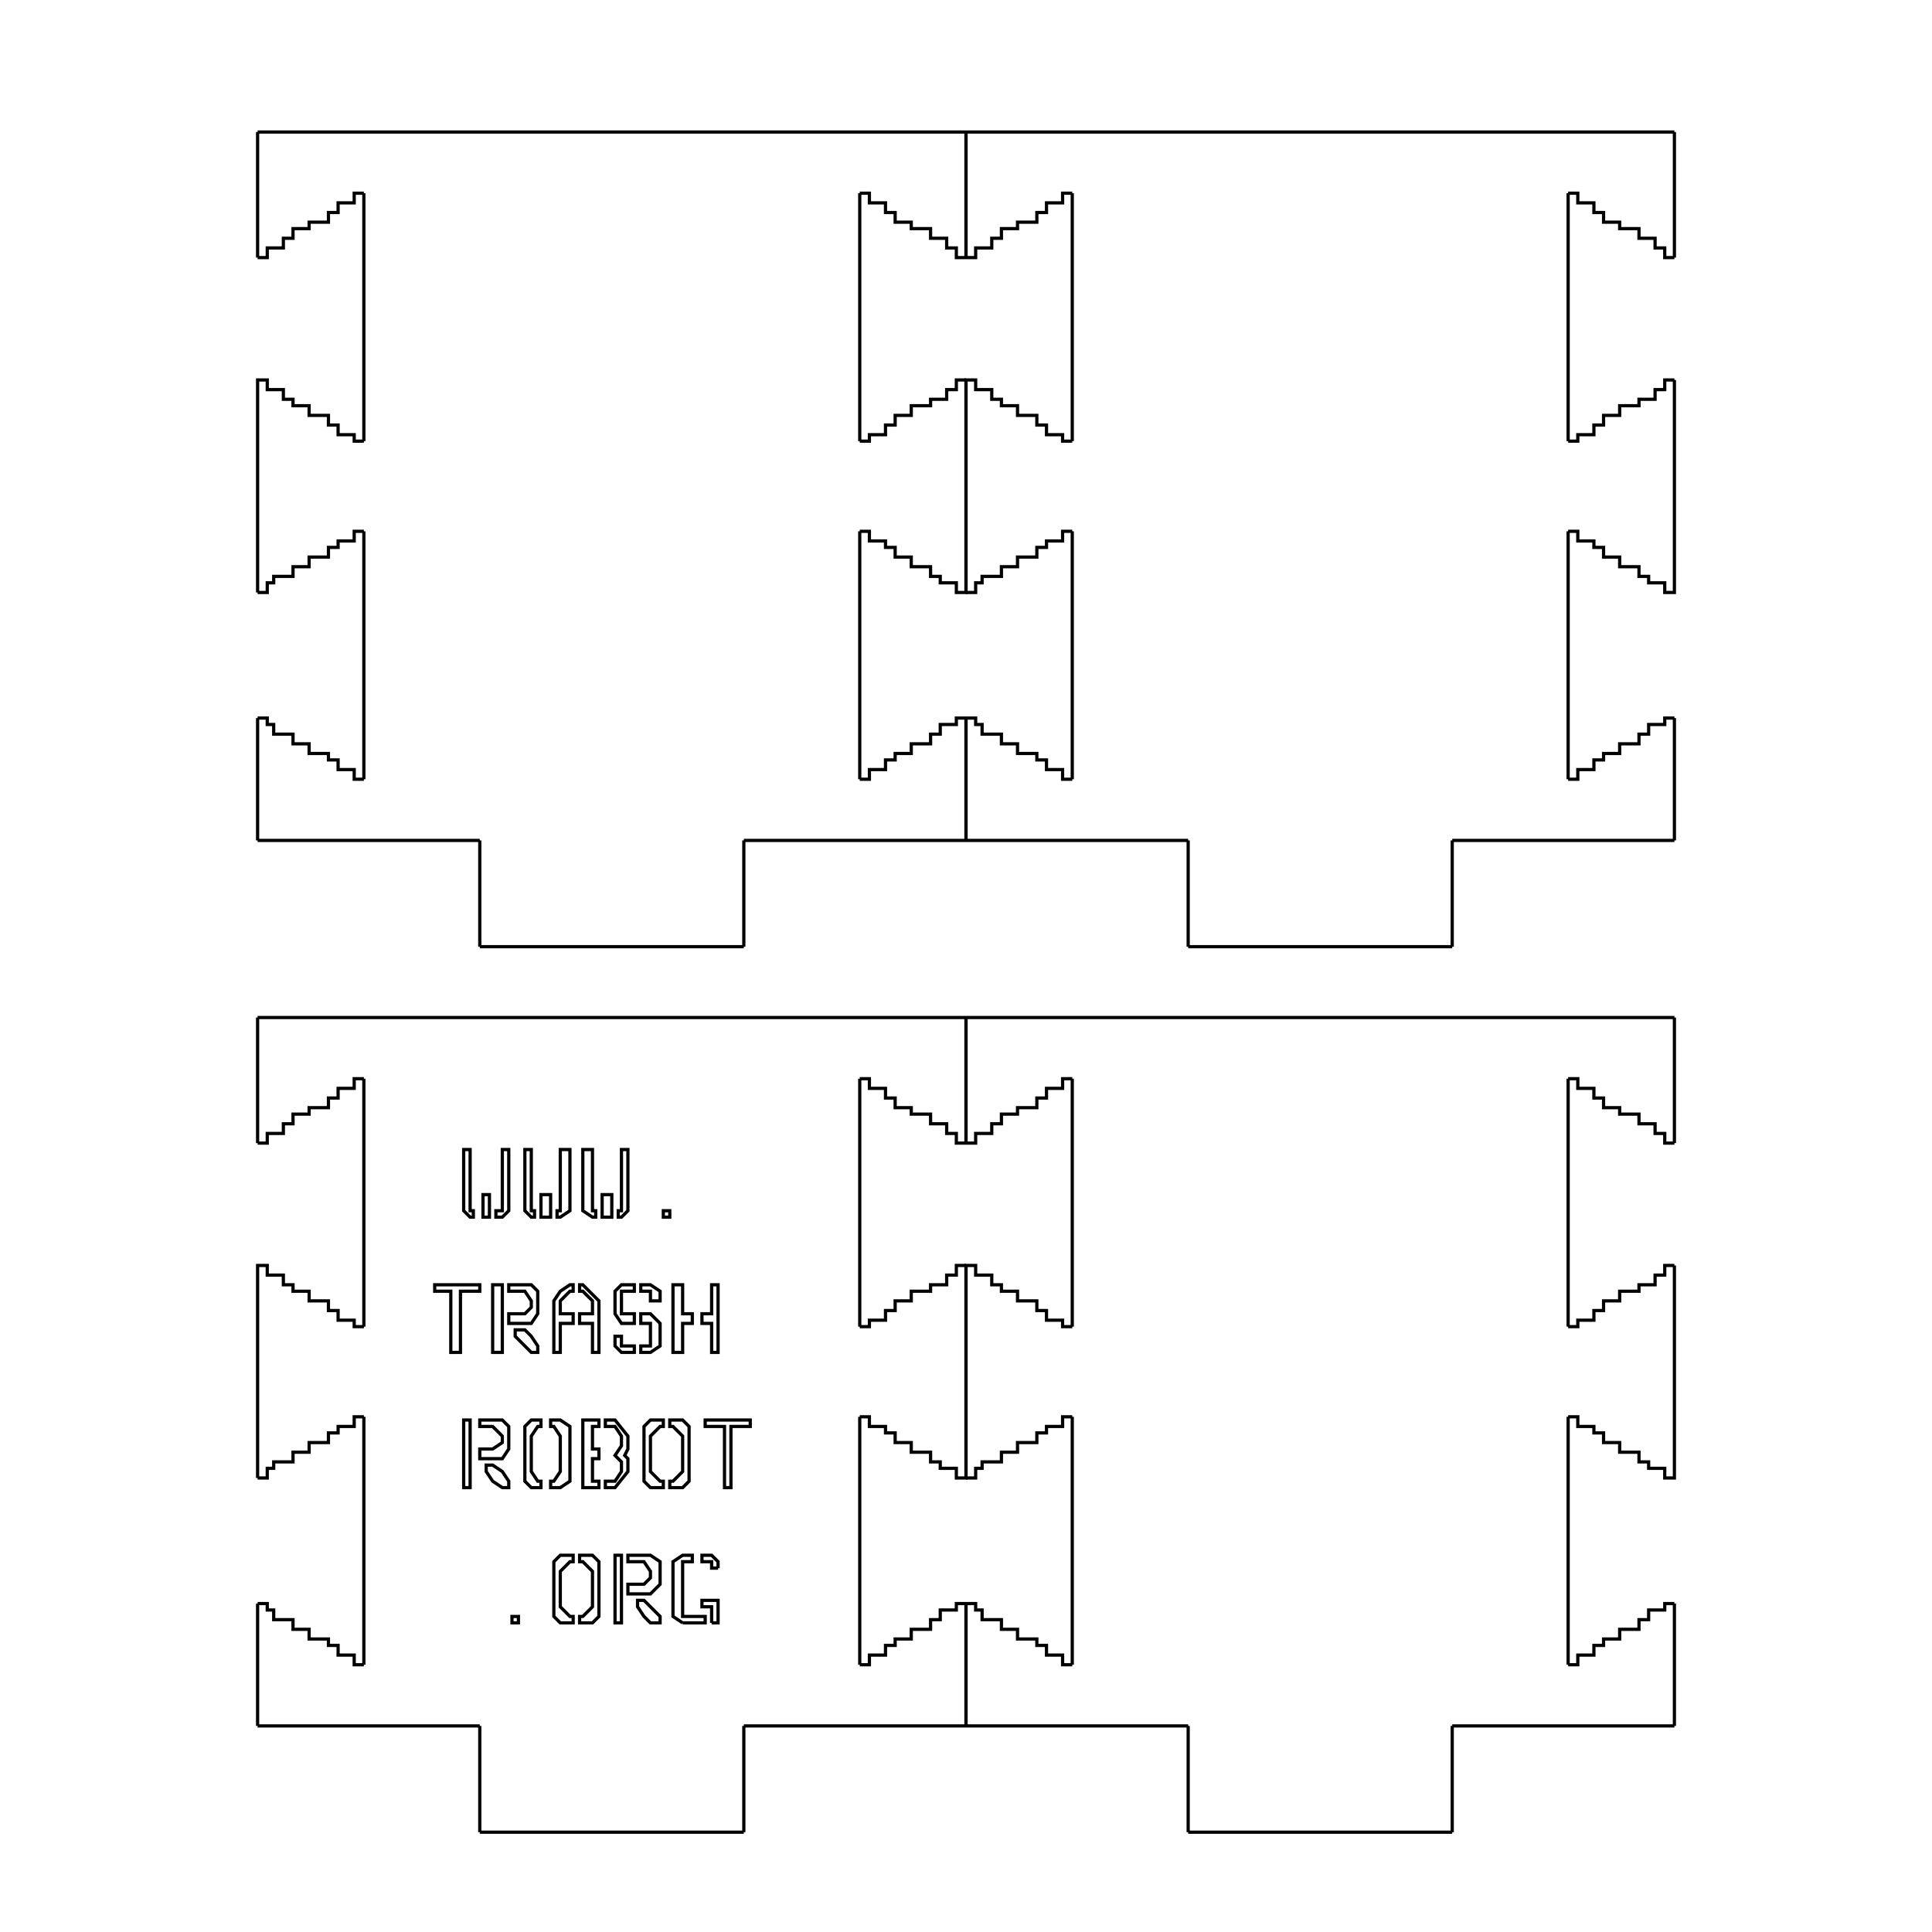 <svg width="600" height="600" viewbox = "0 0 600 600"  xmlns="http://www.w3.org/2000/svg">
<!--<json>{
  "glyph": "0332,0332,0330,0334,0222,0335,0333,0333,0333,0333,0334,0222,0332,0332,0332,0332,0332,0330,0330,0330,0330,0222,0331,0331,0331,0331,0222,0335,0330,0332,0330,0332,0332,0330,0336,0336,0336,0333,0331,0337,0337,0210,0210,01127,01127,01127,01056,0331,0331,0332,0332,0332,0332,01124,01122,01101,01123,01110,0331,0331,0332,0332,0332,0332,01122,01117,01102,01117,01124,0331,0332,0332,0332,0332,0336,0331,0331,0337,01056,01117,01122,01107,",
  "x0": 189.77531706850704,
  "y0": 316.16492663163433,
  "unit": 55.000000000000014,
  "width": 600,
  "height": 600,
  "style": {
    "color0": "black",
    "fill0": "black",
    "line0": 1,
    "color1": "black",
    "fill1": "black",
    "line1": 5,
    "color2": "red",
    "fill2": "red",
    "line2": 4,
    "color3": "#FF7900",
    "fill3": "#FF7900",
    "line3": 4,
    "color4": "yellow",
    "fill4": "yellow",
    "line4": 4,
    "color5": "green",
    "fill5": "green",
    "line5": 4,
    "color6": "blue",
    "fill6": "blue",
    "line6": 4,
    "color7": "purple",
    "fill7": "purple",
    "line7": 4
  },
  "shapes": [
    "0220:0313,0336,0316,0336,0335,0362,0203,0203,0203,0203,0203,0203,0203,0364,0335,0313,0336,0362,0203,0335,0203,0334,0203,0335,0203,0334,0203,0203,0335,0203,0334,0203,0203,0335,0203,0334,0203,0335,0334,0203,0335,0203,0334,0203,0335,0203,0334,0203,0203,0335,0203,0334,0203,0364,0334,0337,0362,0203,0203,0203,0203,0203,0203,0203,0203,0203,0203,0203,0203,0203,0203,0364,0334,0336,0362,0203,0334,0203,0335,0203,0203,0334,0203,0335,0203,0334,0203,0335,0203,0203,0334,0203,0335,0203,0203,0334,0203,0335,0203,0203,0334,0203,0335,0203,0334,0203,0335,0203,0364,0337,0335,0362,0203,0203,0203,0203,0203,0203,0203,0203,0203,0203,0203,0203,0335,0336,0203,0335,0203,0334,0203,0203,0335,0203,0334,0203,0335,0203,0334,0203,0203,0335,0203,0334,0203,0203,0335,0203,0334,0203,0335,0203,0334,0203,0203,0335,0203,0334,0203,0364,0334,0337,0362,0203,0203,0203,0203,0203,0203,0203,0203,0203,0203,0203,0203,0203,0203,0364,0334,0336,0362,0203,0334,0203,0335,0203,0203,0334,0203,0335,0203,0334,0203,0335,0203,0203,0334,0203,0335,0203,0203,0334,0203,0335,0203,0334,0203,0335,0203,0203,0334,0203,0335,0203,0335,0364,0337,0362,0203,0203,0203,0203,0203,0203,0203,0364,0334,0337,0316,0337,0313,",
    "0221:0335,0362,0203,0336,0336,0203,0337,0364,0334,0316,0336,0362,0203,0203,0203,0203,0203,0203,0364,0337,0335,0362,0203,0203,0203,0364,0335,0336,0362,0203,0203,0203,0203,0203,0203,0364,0334,0337,0313,0362,0337,0203,0336,0336,0203,0364,0334,0337,0337,",
    "0222:0220,0335,0335,0362,0203,0203,0203,0203,0364,0335,0335,0335,0335,0220,0335,0221,0335,",
    "0223:0313,0336,0316,0336,0331,0331,0331,0331,0331,0331,0335,0335,0362,0203,0203,0203,0203,0203,0203,0203,0203,0203,0203,0203,0203,0203,0203,0203,0203,0203,0203,0203,0203,0203,0203,0203,0203,0203,0203,0203,0203,0364,0330,0330,0330,0330,0330,0330,0334,0334,0337,0313,0337,",
    "0224:0313,0336,0316,0336,0331,0331,0331,0331,0331,0331,0335,0362,0203,0203,0203,0203,0203,0203,0203,0334,0203,0203,0203,0203,0203,0203,0335,0203,0203,0203,0203,0203,0203,0203,0335,0203,0203,0203,0203,0203,0203,0334,0203,0203,0203,0203,0203,0203,0203,0203,0203,0203,0203,0203,0334,0203,0203,0203,0203,0203,0203,0335,0203,0203,0203,0203,0203,0203,0203,0335,0203,0203,0203,0203,0203,0203,0334,0203,0203,0203,0203,0203,0203,0203,0364,0334,0330,0330,0330,0330,0330,0330,0337,0313,0337,",
    "0225:0313,0336,0316,0336,0335,0333,0333,0333,0333,0333,0333,0362,0203,0203,0203,0203,0203,0203,0334,0203,0203,0203,0203,0203,0203,0335,0203,0203,0203,0203,0203,0203,0203,0203,0203,0335,0203,0203,0203,0203,0203,0203,0334,0203,0203,0203,0203,0203,0203,0203,0203,0203,0203,0334,0203,0203,0203,0203,0203,0203,0335,0203,0203,0203,0203,0203,0203,0203,0203,0203,0335,0203,0203,0203,0203,0203,0203,0334,0203,0203,0203,0203,0203,0203,0364,0334,0330,0330,0330,0330,0330,0330,0337,0313,0337,",
    "0226:0313,0336,0316,0336,0335,0333,0333,0333,0333,0333,0333,0362,0203,0203,0203,0203,0203,0334,0203,0203,0203,0203,0203,0203,0335,0203,0203,0203,0203,0203,0203,0203,0203,0203,0203,0203,0335,0203,0203,0203,0203,0203,0203,0334,0203,0203,0203,0203,0203,0203,0203,0203,0334,0203,0203,0203,0203,0203,0203,0335,0203,0203,0203,0203,0203,0203,0203,0203,0203,0203,0203,0335,0203,0203,0203,0203,0203,0203,0334,0203,0203,0203,0203,0203,0334,0364,0330,0330,0330,0330,0330,0330,0337,0313,0337,",
    "0227:0313,0336,0316,0336,0335,0333,0333,0333,0333,0333,0333,0362,0203,0203,0203,0203,0334,0203,0203,0203,0203,0203,0203,0335,0203,0203,0203,0203,0203,0203,0203,0203,0203,0203,0203,0203,0203,0335,0203,0203,0203,0203,0203,0203,0334,0203,0203,0203,0203,0203,0203,0334,0203,0203,0203,0203,0203,0203,0335,0203,0203,0203,0203,0203,0203,0203,0203,0203,0203,0203,0203,0203,0335,0203,0203,0203,0203,0203,0203,0334,0203,0203,0203,0203,0364,0334,0330,0330,0330,0330,0330,0330,0337,0313,0337,",
    "0230:0224,0223,0335,0335,0224,0335,0234,0335,",
    "0231:0225,0223,0335,0335,0225,0335,0234,0335,",
    "0232:0226,0223,0335,0335,0226,0335,0234,0335,",
    "0233:0227,0223,0335,0335,0227,0335,0234,0335,",
    "0234:0313,0336,0316,0336,0333,0333,0333,0333,0333,0333,0335,0362,0203,0203,0203,0203,0203,0203,0313,0336,0203,0334,0337,0203,0203,0203,0203,0203,0203,0335,0203,0203,0203,0203,0203,0203,0203,0203,0203,0203,0203,0203,0203,0203,0203,0335,0203,0203,0203,0203,0203,0203,0334,0336,0203,0337,0203,0203,0203,0203,0203,0203,0364,0334,0333,0333,0333,0333,0333,0333,0337,0316,0337,0313,",
    "0235:0313,0335,0336,0362,0203,0203,0336,0203,0334,0337,0316,0336,0203,0203,0203,0203,0203,0203,0335,0337,0203,0203,0203,0335,0336,0203,0203,0203,0203,0203,0203,0334,0337,0313,0203,0203,0336,0203,0364,0334,0337,0337,",
    "0236:0235,0334,0235,0334,0235,0334,0235,0334,",
    "01220:0333,0200,0336,0330,0332,0336,0332,0330,0332,0220,0331,0331,0331,0337,0337,",
    "01221:0333,0200,0336,0330,0332,0336,0334,0336,0332,0221,0335,0331,0333,0333,0331,0331,0331,0333,0331,0331,0331,0333,0337,0337,0337,",
    "01222:0333,0200,0336,0330,0332,0336,0336,0330,0332,0332,0330,0222,0337,0331,0333,0331,0333,0331,0333,0337,0337,",
    "01223:0333,0200,0330,0336,0332,0336,0223,0333,0333,0337,0337,",
    "01224:0333,0200,0336,0330,0332,0336,0332,0332,0224,0331,0331,0337,0337,",
    "01225:0333,0200,0336,0330,0332,0336,0332,0332,0225,0331,0331,0337,0337,",
    "01226:0333,0200,0336,0330,0332,0336,0332,0332,0226,0331,0331,0337,0337,",
    "01227:0333,0200,0336,0330,0332,0336,0332,0332,0227,0331,0331,0337,0337,",
    "01230:0333,0200,0336,0330,0332,0336,0330,0332,0336,0230,0331,0331,0331,0331,0331,0331,0333,0333,0333,0333,0333,0333,0337,0337,0337,0336,0332,0101,0365,0333,0337,",
    "01231:0333,0200,0336,0330,0332,0336,0330,0332,0330,0336,0332,0331,0331,0333,0231,0331,0331,0333,0331,0333,0331,0333,0333,0331,0331,0333,0333,0337,0337,0337,0336,0332,0102,0365,0333,0337,",
    "01232:0333,0200,0336,0330,0332,0336,0330,0332,0336,0232,0331,0333,0333,0331,0331,0331,0331,0331,0333,0333,0333,0333,0337,0337,0337,0336,0332,0103,0365,0333,0337,",
    "01233:0333,0200,0336,0330,0332,0336,0336,0330,0332,0330,0332,0233,0333,0331,0331,0331,0331,0331,0333,0331,0333,0333,0333,0333,0337,0337,0337,0336,0332,0104,0365,0333,0337,",
    "01234:0333,0200,0336,0330,0332,0336,0332,0336,0332,0332,0337,0234,0331,0331,0337,0337,",
    "01235:0333,0200,0336,0330,0332,0336,0331,0332,0330,0332,0235,0331,0331,0337,0337,",
    "01236:0333,0200,0336,0330,0332,0336,0336,0331,0332,0332,0331,0332,0236,0331,0331,0333,0333,0333,0333,0333,0333,0333,0337,0337,0337,",
    "01237:0333,0200,",
    "0240:0220,0336,0331,0333,0336,0321,0335,0342,0335,0335,0342,0335,0330,0330,0332,0332,0337,0337,",
    "01240:0333,0200,0336,0330,0332,0210,0240,0211,0333,0331,0337,",
    "0241:0220,0336,0321,0343,0332,0350,0335,0336,0342,0334,0334,0342,0335,0304,0337,0333,0337,",
    "01241:0333,0200,0336,0332,0330,0210,0241,0211,0333,0331,0337,",
    "0242:0220,0321,0336,0343,0333,0336,0350,0335,0342,0334,0334,0342,0335,0337,0304,0332,0337,",
    "01242:0333,0200,0336,0330,0332,0210,0242,0211,0333,0331,0337,",
    "0243:0220,0336,0331,0332,0336,0321,0343,0332,0350,0334,0336,0342,0335,0335,0342,0337,0334,0334,0335,0304,0332,0330,0330,0337,0337,0333,",
    "01243:0333,0200,0336,0330,0332,0210,0243,0211,0333,0331,0337,",
    "0244:0220,0336,0331,0333,0336,0321,0343,0333,0350,0336,0335,0342,0334,0334,0342,0335,0337,0304,0333,0330,0330,0337,0337,0332,",
    "01244:0333,0200,0336,0330,0332,0210,0244,0211,0333,0331,0337,",
    "0245:0210,0332,0332,0362,0335,0203,0203,0203,0203,0334,0203,0363,0332,0332,0331,0211,",
    "01245:0333,0200,0336,0330,0332,0336,0245,0337,0333,0331,0337,",
    "0246:0210,0332,0332,0335,0306,0336,0330,0335,0335,0335,0321,0362,0203,0335,0335,0203,0364,0331,0350,0335,0337,0366,0333,0333,0333,0333,0334,0334,0334,0334,0367,0335,0336,0342,0334,0334,0342,0330,0330,0330,0330,0335,0335,0335,0304,0337,0211,",
    "01246:0333,0200,0336,0330,0332,0336,0246,",
    "0247:0330,0332,0336,0332,0336,0221,0333,0333,0333,0222,0333,0333,0333,0223,0333,0333,0333,0225,0333,0331,0331,0331,0332,0332,0332,0332,0332,0332,0332,0332,0332,0332,0332,0332,0333,0333,0226,0331,0331,0331,0333,0333,0333,0333,0333,0333,0333,0333,0333,0333,0333,0333,0333,0330,0333,0330,0330,0333,0330,0331,0332,0332,0332,0332,0332,0332,0332,0332,0332,0332,0332,0332,0227,0333,0333,0333,0230,0333,0331,0331,0331,0331,0332,0332,0332,0330,0332,0332,0332,0332,0332,0332,0333,0333,0231,0333,0333,0333,0232,0331,0333,0330,0333,0333,0233,0333,0333,0333,0234,0330,0330,0332,0330,0332,0332,0337,0337,",
    "01247:0333,0200,0336,0330,0332,0220,0336,0247,0337,0331,0333,0337,"
  ]
}</json>-->	<path d = "M80 261 L80 256 L80 250 L80 245 L80 239 L80 234 L80 228 L80 223 " stroke = "#000000" stroke-width = "1" fill = "none" />	<path d = "M80 223 L83 223 L83 225 L85 225 L85 228 L88 228 L91 228 L91 231 L94 231 L96 231 L96 234 L99 234 L102 234 L102 236 L105 236 L105 239 L107 239 L110 239 L110 242 L113 242 " stroke = "#000000" stroke-width = "1" fill = "none" />	<path d = "M113 242 L113 236 L113 231 L113 225 L113 220 L113 214 L113 209 L113 203 L113 198 L113 192 L113 187 L113 181 L113 176 L113 170 L113 165 " stroke = "#000000" stroke-width = "1" fill = "none" />	<path d = "M113 165 L110 165 L110 168 L107 168 L105 168 L105 170 L102 170 L102 173 L99 173 L96 173 L96 176 L94 176 L91 176 L91 179 L88 179 L85 179 L85 181 L83 181 L83 184 L80 184 " stroke = "#000000" stroke-width = "1" fill = "none" />	<path d = "M80 184 L80 179 L80 173 L80 168 L80 162 L80 157 L80 151 L80 146 L80 140 L80 135 L80 129 L80 124 L80 118 L83 118 L83 121 L85 121 L88 121 L88 124 L91 124 L91 126 L94 126 L96 126 L96 129 L99 129 L102 129 L102 132 L105 132 L105 135 L107 135 L110 135 L110 137 L113 137 " stroke = "#000000" stroke-width = "1" fill = "none" />	<path d = "M113 137 L113 132 L113 126 L113 121 L113 115 L113 110 L113 104 L113 99 L113 93 L113 88 L113 82 L113 77 L113 71 L113 66 L113 60 " stroke = "#000000" stroke-width = "1" fill = "none" />	<path d = "M113 60 L110 60 L110 63 L107 63 L105 63 L105 66 L102 66 L102 69 L99 69 L96 69 L96 71 L94 71 L91 71 L91 74 L88 74 L88 77 L85 77 L83 77 L83 80 L80 80 " stroke = "#000000" stroke-width = "1" fill = "none" />	<path d = "M80 80 L80 74 L80 69 L80 63 L80 58 L80 52 L80 47 L80 41 " stroke = "#000000" stroke-width = "1" fill = "none" />	<path d = "M80 41 L135 41 L190 41 L245 41 L300 41 " stroke = "#000000" stroke-width = "1" fill = "none" />	<path d = "M300 41 L300 47 L300 52 L300 58 L300 63 L300 69 L300 74 L300 80 " stroke = "#000000" stroke-width = "1" fill = "none" />	<path d = "M300 80 L297 80 L297 77 L294 77 L294 74 L292 74 L289 74 L289 71 L286 71 L283 71 L283 69 L281 69 L278 69 L278 66 L275 66 L275 63 L272 63 L270 63 L270 60 L267 60 " stroke = "#000000" stroke-width = "1" fill = "none" />	<path d = "M267 60 L267 66 L267 71 L267 77 L267 82 L267 88 L267 93 L267 99 L267 104 L267 110 L267 115 L267 121 L267 126 L267 132 L267 137 " stroke = "#000000" stroke-width = "1" fill = "none" />	<path d = "M267 137 L270 137 L270 135 L272 135 L275 135 L275 132 L278 132 L278 129 L281 129 L283 129 L283 126 L286 126 L289 126 L289 124 L292 124 L294 124 L294 121 L297 121 L297 118 L300 118 " stroke = "#000000" stroke-width = "1" fill = "none" />	<path d = "M300 118 L300 124 L300 129 L300 135 L300 140 L300 146 L300 151 L300 157 L300 162 L300 168 L300 173 L300 179 L300 184 L297 184 L297 181 L294 181 L292 181 L292 179 L289 179 L289 176 L286 176 L283 176 L283 173 L281 173 L278 173 L278 170 L275 170 L275 168 L272 168 L270 168 L270 165 L267 165 " stroke = "#000000" stroke-width = "1" fill = "none" />	<path d = "M267 165 L267 170 L267 176 L267 181 L267 187 L267 192 L267 198 L267 203 L267 209 L267 214 L267 220 L267 225 L267 231 L267 236 L267 242 " stroke = "#000000" stroke-width = "1" fill = "none" />	<path d = "M267 242 L270 242 L270 239 L272 239 L275 239 L275 236 L278 236 L278 234 L281 234 L283 234 L283 231 L286 231 L289 231 L289 228 L292 228 L292 225 L294 225 L297 225 L297 223 L300 223 " stroke = "#000000" stroke-width = "1" fill = "none" />	<path d = "M300 223 L300 228 L300 234 L300 239 L300 245 L300 250 L300 256 L300 261 " stroke = "#000000" stroke-width = "1" fill = "none" />	<path d = "M300 261 L245 261 L231 261 " stroke = "#000000" stroke-width = "1" fill = "none" />	<path d = "M231 261 L231 267 L231 272 L231 278 L231 283 L231 289 L231 294 " stroke = "#000000" stroke-width = "1" fill = "none" />	<path d = "M231 294 L204 294 L176 294 L149 294 " stroke = "#000000" stroke-width = "1" fill = "none" />	<path d = "M149 294 L149 289 L149 283 L149 278 L149 272 L149 267 L149 261 " stroke = "#000000" stroke-width = "1" fill = "none" />	<path d = "M149 261 L94 261 L80 261 " stroke = "#000000" stroke-width = "1" fill = "none" />	<path d = "M300 261 L300 256 L300 250 L300 245 L300 239 L300 234 L300 228 L300 223 " stroke = "#000000" stroke-width = "1" fill = "none" />	<path d = "M300 223 L303 223 L303 225 L305 225 L305 228 L308 228 L311 228 L311 231 L314 231 L316 231 L316 234 L319 234 L322 234 L322 236 L325 236 L325 239 L327 239 L330 239 L330 242 L333 242 " stroke = "#000000" stroke-width = "1" fill = "none" />	<path d = "M333 242 L333 236 L333 231 L333 225 L333 220 L333 214 L333 209 L333 203 L333 198 L333 192 L333 187 L333 181 L333 176 L333 170 L333 165 " stroke = "#000000" stroke-width = "1" fill = "none" />	<path d = "M333 165 L330 165 L330 168 L327 168 L325 168 L325 170 L322 170 L322 173 L319 173 L316 173 L316 176 L314 176 L311 176 L311 179 L308 179 L305 179 L305 181 L303 181 L303 184 L300 184 " stroke = "#000000" stroke-width = "1" fill = "none" />	<path d = "M300 184 L300 179 L300 173 L300 168 L300 162 L300 157 L300 151 L300 146 L300 140 L300 135 L300 129 L300 124 L300 118 L303 118 L303 121 L305 121 L308 121 L308 124 L311 124 L311 126 L314 126 L316 126 L316 129 L319 129 L322 129 L322 132 L325 132 L325 135 L327 135 L330 135 L330 137 L333 137 " stroke = "#000000" stroke-width = "1" fill = "none" />	<path d = "M333 137 L333 132 L333 126 L333 121 L333 115 L333 110 L333 104 L333 99 L333 93 L333 88 L333 82 L333 77 L333 71 L333 66 L333 60 " stroke = "#000000" stroke-width = "1" fill = "none" />	<path d = "M333 60 L330 60 L330 63 L327 63 L325 63 L325 66 L322 66 L322 69 L319 69 L316 69 L316 71 L314 71 L311 71 L311 74 L308 74 L308 77 L305 77 L303 77 L303 80 L300 80 " stroke = "#000000" stroke-width = "1" fill = "none" />	<path d = "M300 80 L300 74 L300 69 L300 63 L300 58 L300 52 L300 47 L300 41 " stroke = "#000000" stroke-width = "1" fill = "none" />	<path d = "M300 41 L355 41 L410 41 L465 41 L520 41 " stroke = "#000000" stroke-width = "1" fill = "none" />	<path d = "M520 41 L520 47 L520 52 L520 58 L520 63 L520 69 L520 74 L520 80 " stroke = "#000000" stroke-width = "1" fill = "none" />	<path d = "M520 80 L517 80 L517 77 L514 77 L514 74 L512 74 L509 74 L509 71 L506 71 L503 71 L503 69 L501 69 L498 69 L498 66 L495 66 L495 63 L492 63 L490 63 L490 60 L487 60 " stroke = "#000000" stroke-width = "1" fill = "none" />	<path d = "M487 60 L487 66 L487 71 L487 77 L487 82 L487 88 L487 93 L487 99 L487 104 L487 110 L487 115 L487 121 L487 126 L487 132 L487 137 " stroke = "#000000" stroke-width = "1" fill = "none" />	<path d = "M487 137 L490 137 L490 135 L492 135 L495 135 L495 132 L498 132 L498 129 L501 129 L503 129 L503 126 L506 126 L509 126 L509 124 L512 124 L514 124 L514 121 L517 121 L517 118 L520 118 " stroke = "#000000" stroke-width = "1" fill = "none" />	<path d = "M520 118 L520 124 L520 129 L520 135 L520 140 L520 146 L520 151 L520 157 L520 162 L520 168 L520 173 L520 179 L520 184 L517 184 L517 181 L514 181 L512 181 L512 179 L509 179 L509 176 L506 176 L503 176 L503 173 L501 173 L498 173 L498 170 L495 170 L495 168 L492 168 L490 168 L490 165 L487 165 " stroke = "#000000" stroke-width = "1" fill = "none" />	<path d = "M487 165 L487 170 L487 176 L487 181 L487 187 L487 192 L487 198 L487 203 L487 209 L487 214 L487 220 L487 225 L487 231 L487 236 L487 242 " stroke = "#000000" stroke-width = "1" fill = "none" />	<path d = "M487 242 L490 242 L490 239 L492 239 L495 239 L495 236 L498 236 L498 234 L501 234 L503 234 L503 231 L506 231 L509 231 L509 228 L512 228 L512 225 L514 225 L517 225 L517 223 L520 223 " stroke = "#000000" stroke-width = "1" fill = "none" />	<path d = "M520 223 L520 228 L520 234 L520 239 L520 245 L520 250 L520 256 L520 261 " stroke = "#000000" stroke-width = "1" fill = "none" />	<path d = "M520 261 L465 261 L451 261 " stroke = "#000000" stroke-width = "1" fill = "none" />	<path d = "M451 261 L451 267 L451 272 L451 278 L451 283 L451 289 L451 294 " stroke = "#000000" stroke-width = "1" fill = "none" />	<path d = "M451 294 L424 294 L396 294 L369 294 " stroke = "#000000" stroke-width = "1" fill = "none" />	<path d = "M369 294 L369 289 L369 283 L369 278 L369 272 L369 267 L369 261 " stroke = "#000000" stroke-width = "1" fill = "none" />	<path d = "M369 261 L314 261 L300 261 " stroke = "#000000" stroke-width = "1" fill = "none" />	<path d = "M80 536 L80 531 L80 525 L80 520 L80 514 L80 509 L80 503 L80 498 " stroke = "#000000" stroke-width = "1" fill = "none" />	<path d = "M80 498 L83 498 L83 500 L85 500 L85 503 L88 503 L91 503 L91 506 L94 506 L96 506 L96 509 L99 509 L102 509 L102 511 L105 511 L105 514 L107 514 L110 514 L110 517 L113 517 " stroke = "#000000" stroke-width = "1" fill = "none" />	<path d = "M113 517 L113 511 L113 506 L113 500 L113 495 L113 489 L113 484 L113 478 L113 473 L113 467 L113 462 L113 456 L113 451 L113 445 L113 440 " stroke = "#000000" stroke-width = "1" fill = "none" />	<path d = "M113 440 L110 440 L110 443 L107 443 L105 443 L105 445 L102 445 L102 448 L99 448 L96 448 L96 451 L94 451 L91 451 L91 454 L88 454 L85 454 L85 456 L83 456 L83 459 L80 459 " stroke = "#000000" stroke-width = "1" fill = "none" />	<path d = "M80 459 L80 454 L80 448 L80 443 L80 437 L80 432 L80 426 L80 421 L80 415 L80 410 L80 404 L80 399 L80 393 L83 393 L83 396 L85 396 L88 396 L88 399 L91 399 L91 401 L94 401 L96 401 L96 404 L99 404 L102 404 L102 407 L105 407 L105 410 L107 410 L110 410 L110 412 L113 412 " stroke = "#000000" stroke-width = "1" fill = "none" />	<path d = "M113 412 L113 407 L113 401 L113 396 L113 390 L113 385 L113 379 L113 374 L113 368 L113 363 L113 357 L113 352 L113 346 L113 341 L113 335 " stroke = "#000000" stroke-width = "1" fill = "none" />	<path d = "M113 335 L110 335 L110 338 L107 338 L105 338 L105 341 L102 341 L102 344 L99 344 L96 344 L96 346 L94 346 L91 346 L91 349 L88 349 L88 352 L85 352 L83 352 L83 355 L80 355 " stroke = "#000000" stroke-width = "1" fill = "none" />	<path d = "M80 355 L80 349 L80 344 L80 338 L80 333 L80 327 L80 322 L80 316 " stroke = "#000000" stroke-width = "1" fill = "none" />	<path d = "M80 316 L135 316 L190 316 L245 316 L300 316 " stroke = "#000000" stroke-width = "1" fill = "none" />	<path d = "M300 316 L300 322 L300 327 L300 333 L300 338 L300 344 L300 349 L300 355 " stroke = "#000000" stroke-width = "1" fill = "none" />	<path d = "M300 355 L297 355 L297 352 L294 352 L294 349 L292 349 L289 349 L289 346 L286 346 L283 346 L283 344 L281 344 L278 344 L278 341 L275 341 L275 338 L272 338 L270 338 L270 335 L267 335 " stroke = "#000000" stroke-width = "1" fill = "none" />	<path d = "M267 335 L267 341 L267 346 L267 352 L267 357 L267 363 L267 368 L267 374 L267 379 L267 385 L267 390 L267 396 L267 401 L267 407 L267 412 " stroke = "#000000" stroke-width = "1" fill = "none" />	<path d = "M267 412 L270 412 L270 410 L272 410 L275 410 L275 407 L278 407 L278 404 L281 404 L283 404 L283 401 L286 401 L289 401 L289 399 L292 399 L294 399 L294 396 L297 396 L297 393 L300 393 " stroke = "#000000" stroke-width = "1" fill = "none" />	<path d = "M300 393 L300 399 L300 404 L300 410 L300 415 L300 421 L300 426 L300 432 L300 437 L300 443 L300 448 L300 454 L300 459 L297 459 L297 456 L294 456 L292 456 L292 454 L289 454 L289 451 L286 451 L283 451 L283 448 L281 448 L278 448 L278 445 L275 445 L275 443 L272 443 L270 443 L270 440 L267 440 " stroke = "#000000" stroke-width = "1" fill = "none" />	<path d = "M267 440 L267 445 L267 451 L267 456 L267 462 L267 467 L267 473 L267 478 L267 484 L267 489 L267 495 L267 500 L267 506 L267 511 L267 517 " stroke = "#000000" stroke-width = "1" fill = "none" />	<path d = "M267 517 L270 517 L270 514 L272 514 L275 514 L275 511 L278 511 L278 509 L281 509 L283 509 L283 506 L286 506 L289 506 L289 503 L292 503 L292 500 L294 500 L297 500 L297 498 L300 498 " stroke = "#000000" stroke-width = "1" fill = "none" />	<path d = "M300 498 L300 503 L300 509 L300 514 L300 520 L300 525 L300 531 L300 536 " stroke = "#000000" stroke-width = "1" fill = "none" />	<path d = "M300 536 L245 536 L231 536 " stroke = "#000000" stroke-width = "1" fill = "none" />	<path d = "M231 536 L231 542 L231 547 L231 553 L231 558 L231 564 L231 569 " stroke = "#000000" stroke-width = "1" fill = "none" />	<path d = "M231 569 L204 569 L176 569 L149 569 " stroke = "#000000" stroke-width = "1" fill = "none" />	<path d = "M149 569 L149 564 L149 558 L149 553 L149 547 L149 542 L149 536 " stroke = "#000000" stroke-width = "1" fill = "none" />	<path d = "M149 536 L94 536 L80 536 " stroke = "#000000" stroke-width = "1" fill = "none" />	<path d = "M300 536 L300 531 L300 525 L300 520 L300 514 L300 509 L300 503 L300 498 " stroke = "#000000" stroke-width = "1" fill = "none" />	<path d = "M300 498 L303 498 L303 500 L305 500 L305 503 L308 503 L311 503 L311 506 L314 506 L316 506 L316 509 L319 509 L322 509 L322 511 L325 511 L325 514 L327 514 L330 514 L330 517 L333 517 " stroke = "#000000" stroke-width = "1" fill = "none" />	<path d = "M333 517 L333 511 L333 506 L333 500 L333 495 L333 489 L333 484 L333 478 L333 473 L333 467 L333 462 L333 456 L333 451 L333 445 L333 440 " stroke = "#000000" stroke-width = "1" fill = "none" />	<path d = "M333 440 L330 440 L330 443 L327 443 L325 443 L325 445 L322 445 L322 448 L319 448 L316 448 L316 451 L314 451 L311 451 L311 454 L308 454 L305 454 L305 456 L303 456 L303 459 L300 459 " stroke = "#000000" stroke-width = "1" fill = "none" />	<path d = "M300 459 L300 454 L300 448 L300 443 L300 437 L300 432 L300 426 L300 421 L300 415 L300 410 L300 404 L300 399 L300 393 L303 393 L303 396 L305 396 L308 396 L308 399 L311 399 L311 401 L314 401 L316 401 L316 404 L319 404 L322 404 L322 407 L325 407 L325 410 L327 410 L330 410 L330 412 L333 412 " stroke = "#000000" stroke-width = "1" fill = "none" />	<path d = "M333 412 L333 407 L333 401 L333 396 L333 390 L333 385 L333 379 L333 374 L333 368 L333 363 L333 357 L333 352 L333 346 L333 341 L333 335 " stroke = "#000000" stroke-width = "1" fill = "none" />	<path d = "M333 335 L330 335 L330 338 L327 338 L325 338 L325 341 L322 341 L322 344 L319 344 L316 344 L316 346 L314 346 L311 346 L311 349 L308 349 L308 352 L305 352 L303 352 L303 355 L300 355 " stroke = "#000000" stroke-width = "1" fill = "none" />	<path d = "M300 355 L300 349 L300 344 L300 338 L300 333 L300 327 L300 322 L300 316 " stroke = "#000000" stroke-width = "1" fill = "none" />	<path d = "M300 316 L355 316 L410 316 L465 316 L520 316 " stroke = "#000000" stroke-width = "1" fill = "none" />	<path d = "M520 316 L520 322 L520 327 L520 333 L520 338 L520 344 L520 349 L520 355 " stroke = "#000000" stroke-width = "1" fill = "none" />	<path d = "M520 355 L517 355 L517 352 L514 352 L514 349 L512 349 L509 349 L509 346 L506 346 L503 346 L503 344 L501 344 L498 344 L498 341 L495 341 L495 338 L492 338 L490 338 L490 335 L487 335 " stroke = "#000000" stroke-width = "1" fill = "none" />	<path d = "M487 335 L487 341 L487 346 L487 352 L487 357 L487 363 L487 368 L487 374 L487 379 L487 385 L487 390 L487 396 L487 401 L487 407 L487 412 " stroke = "#000000" stroke-width = "1" fill = "none" />	<path d = "M487 412 L490 412 L490 410 L492 410 L495 410 L495 407 L498 407 L498 404 L501 404 L503 404 L503 401 L506 401 L509 401 L509 399 L512 399 L514 399 L514 396 L517 396 L517 393 L520 393 " stroke = "#000000" stroke-width = "1" fill = "none" />	<path d = "M520 393 L520 399 L520 404 L520 410 L520 415 L520 421 L520 426 L520 432 L520 437 L520 443 L520 448 L520 454 L520 459 L517 459 L517 456 L514 456 L512 456 L512 454 L509 454 L509 451 L506 451 L503 451 L503 448 L501 448 L498 448 L498 445 L495 445 L495 443 L492 443 L490 443 L490 440 L487 440 " stroke = "#000000" stroke-width = "1" fill = "none" />	<path d = "M487 440 L487 445 L487 451 L487 456 L487 462 L487 467 L487 473 L487 478 L487 484 L487 489 L487 495 L487 500 L487 506 L487 511 L487 517 " stroke = "#000000" stroke-width = "1" fill = "none" />	<path d = "M487 517 L490 517 L490 514 L492 514 L495 514 L495 511 L498 511 L498 509 L501 509 L503 509 L503 506 L506 506 L509 506 L509 503 L512 503 L512 500 L514 500 L517 500 L517 498 L520 498 " stroke = "#000000" stroke-width = "1" fill = "none" />	<path d = "M520 498 L520 503 L520 509 L520 514 L520 520 L520 525 L520 531 L520 536 " stroke = "#000000" stroke-width = "1" fill = "none" />	<path d = "M520 536 L465 536 L451 536 " stroke = "#000000" stroke-width = "1" fill = "none" />	<path d = "M451 536 L451 542 L451 547 L451 553 L451 558 L451 564 L451 569 " stroke = "#000000" stroke-width = "1" fill = "none" />	<path d = "M451 569 L424 569 L396 569 L369 569 " stroke = "#000000" stroke-width = "1" fill = "none" />	<path d = "M369 569 L369 564 L369 558 L369 553 L369 547 L369 542 L369 536 " stroke = "#000000" stroke-width = "1" fill = "none" />	<path d = "M369 536 L314 536 L300 536 " stroke = "#000000" stroke-width = "1" fill = "none" />	<path d = "M146 378 L144 376 L144 373 L144 371 L144 369 L144 366 L144 364 L144 362 L144 359 L144 357 L146 357 L146 359 L146 362 L146 364 L146 366 L146 369 L146 371 L146 373 L146 376 L147 376 L147 378 L146 378 Z" stroke = "#000000" stroke-width = "1" fill = "none" />	<path d = "M150 378 L150 376 L150 373 L150 371 L152 371 L152 373 L152 376 L152 378 L150 378 Z" stroke = "#000000" stroke-width = "1" fill = "none" />	<path d = "M154 378 L154 376 L156 376 L156 373 L156 371 L156 369 L156 366 L156 364 L156 362 L156 359 L156 357 L158 357 L158 359 L158 362 L158 364 L158 366 L158 369 L158 371 L158 373 L158 376 L156 378 L154 378 Z" stroke = "#000000" stroke-width = "1" fill = "none" />	<path d = "M165 378 L163 376 L163 373 L163 371 L163 369 L163 366 L163 364 L163 362 L163 359 L163 357 L165 357 L165 359 L165 362 L165 364 L165 366 L165 369 L165 371 L165 373 L165 376 L166 376 L166 378 L165 378 Z" stroke = "#000000" stroke-width = "1" fill = "none" />	<path d = "M168 378 L168 376 L168 373 L168 371 L171 371 L171 373 L171 376 L171 378 L168 378 Z" stroke = "#000000" stroke-width = "1" fill = "none" />	<path d = "M173 378 L173 376 L174 376 L174 373 L174 371 L174 369 L174 366 L174 364 L174 362 L174 359 L174 357 L177 357 L177 359 L177 362 L177 364 L177 366 L177 369 L177 371 L177 373 L177 376 L174 378 L173 378 Z" stroke = "#000000" stroke-width = "1" fill = "none" />	<path d = "M184 378 L181 376 L181 373 L181 371 L181 369 L181 366 L181 364 L181 362 L181 359 L181 357 L184 357 L184 359 L184 362 L184 364 L184 366 L184 369 L184 371 L184 373 L184 376 L185 376 L185 378 L184 378 Z" stroke = "#000000" stroke-width = "1" fill = "none" />	<path d = "M187 378 L187 376 L187 373 L187 371 L190 371 L190 373 L190 376 L190 378 L187 378 Z" stroke = "#000000" stroke-width = "1" fill = "none" />	<path d = "M192 378 L192 376 L193 376 L193 373 L193 371 L193 369 L193 366 L193 364 L193 362 L193 359 L193 357 L195 357 L195 359 L195 362 L195 364 L195 366 L195 369 L195 371 L195 373 L195 376 L193 378 L192 378 Z" stroke = "#000000" stroke-width = "1" fill = "none" />	<path d = "M208 378 L208 376 L206 376 L206 378 L208 378 Z" stroke = "#000000" stroke-width = "1" fill = "none" />	<path d = "M142 420 L140 420 L140 418 L140 415 L140 413 L140 411 L140 408 L140 406 L140 404 L140 401 L138 401 L136 401 L135 401 L135 399 L137 399 L139 399 L142 399 L144 399 L146 399 L149 399 L149 401 L146 401 L144 401 L143 401 L143 404 L143 406 L143 408 L143 411 L143 413 L143 415 L143 418 L143 420 L142 420 Z" stroke = "#000000" stroke-width = "1" fill = "none" />	<path d = "M153 420 L153 418 L153 415 L153 413 L153 411 L153 408 L153 406 L153 404 L153 401 L153 399 L156 399 L156 401 L156 404 L156 406 L156 408 L156 411 L156 413 L156 415 L156 418 L156 420 L153 420 Z" stroke = "#000000" stroke-width = "1" fill = "none" />	<path d = "M158 411 L158 408 L160 408 L163 408 L165 406 L165 404 L163 401 L160 401 L158 401 L158 399 L160 399 L163 399 L165 399 L167 401 L167 404 L167 406 L167 408 L165 411 L163 411 L160 411 L158 411 Z" stroke = "#000000" stroke-width = "1" fill = "none" />	<path d = "M167 420 L167 418 L165 415 L163 413 L160 413 L160 415 L163 418 L165 420 L167 420 Z" stroke = "#000000" stroke-width = "1" fill = "none" />	<path d = "M172 420 L172 418 L172 415 L172 413 L172 411 L172 408 L172 406 L172 404 L174 401 L177 399 L178 399 L178 401 L177 401 L174 404 L174 406 L174 408 L177 408 L178 408 L178 411 L175 411 L174 411 L174 413 L174 415 L174 418 L174 420 L172 420 Z" stroke = "#000000" stroke-width = "1" fill = "none" />	<path d = "M186 420 L184 420 L184 418 L184 415 L184 413 L184 411 L181 411 L180 411 L180 408 L182 408 L184 408 L184 406 L184 404 L181 401 L180 401 L180 399 L181 399 L186 404 L186 406 L186 408 L186 411 L186 413 L186 415 L186 418 L186 420 Z" stroke = "#000000" stroke-width = "1" fill = "none" />	<path d = "M191 401 L193 399 L195 399 L197 399 L197 401 L194 401 L193 401 L193 404 L193 406 L193 408 L195 408 L197 408 L197 411 L194 411 L193 411 L191 408 L191 406 L191 404 L191 401 Z" stroke = "#000000" stroke-width = "1" fill = "none" />	<path d = "M199 401 L199 399 L201 399 L202 399 L205 401 L205 404 L202 404 L202 401 L200 401 L199 401 Z" stroke = "#000000" stroke-width = "1" fill = "none" />	<path d = "M199 411 L199 408 L201 408 L202 408 L205 411 L205 413 L205 415 L205 418 L202 420 L200 420 L199 420 L199 418 L201 418 L202 418 L202 415 L202 413 L202 411 L200 411 L199 411 Z" stroke = "#000000" stroke-width = "1" fill = "none" />	<path d = "M197 420 L197 418 L194 418 L193 418 L193 415 L191 415 L191 418 L193 420 L195 420 L197 420 Z" stroke = "#000000" stroke-width = "1" fill = "none" />	<path d = "M209 420 L209 418 L209 415 L209 413 L209 411 L209 408 L209 406 L209 404 L209 401 L209 399 L212 399 L212 401 L212 404 L212 406 L212 408 L214 408 L215 408 L215 411 L213 411 L212 411 L212 413 L212 415 L212 418 L212 420 L209 420 Z" stroke = "#000000" stroke-width = "1" fill = "none" />	<path d = "M221 420 L221 418 L221 415 L221 413 L221 411 L219 411 L218 411 L218 408 L220 408 L221 408 L221 406 L221 404 L221 401 L221 399 L223 399 L223 401 L223 404 L223 406 L223 408 L223 411 L223 413 L223 415 L223 418 L223 420 L221 420 Z" stroke = "#000000" stroke-width = "1" fill = "none" />	<path d = "M144 462 L144 460 L144 457 L144 455 L144 453 L144 450 L144 448 L144 446 L144 443 L144 441 L146 441 L146 443 L146 446 L146 448 L146 450 L146 453 L146 455 L146 457 L146 460 L146 462 L144 462 Z" stroke = "#000000" stroke-width = "1" fill = "none" />	<path d = "M149 453 L149 450 L151 450 L153 450 L156 448 L156 446 L153 443 L151 443 L149 443 L149 441 L151 441 L153 441 L156 441 L158 443 L158 446 L158 448 L158 450 L156 453 L153 453 L151 453 L149 453 Z" stroke = "#000000" stroke-width = "1" fill = "none" />	<path d = "M158 462 L158 460 L156 457 L153 455 L151 455 L151 457 L153 460 L156 462 L158 462 Z" stroke = "#000000" stroke-width = "1" fill = "none" />	<path d = "M168 462 L168 460 L167 460 L165 457 L165 455 L165 453 L165 450 L165 448 L165 446 L167 443 L168 443 L168 441 L166 441 L165 441 L163 443 L163 446 L163 448 L163 450 L163 453 L163 455 L163 457 L163 460 L165 462 L167 462 L168 462 Z" stroke = "#000000" stroke-width = "1" fill = "none" />	<path d = "M171 462 L171 460 L172 460 L174 457 L174 455 L174 453 L174 450 L174 448 L174 446 L172 443 L171 443 L171 441 L173 441 L174 441 L177 443 L177 446 L177 448 L177 450 L177 453 L177 455 L177 457 L177 460 L174 462 L172 462 L171 462 Z" stroke = "#000000" stroke-width = "1" fill = "none" />	<path d = "M186 462 L186 460 L184 460 L184 457 L184 455 L184 453 L186 453 L186 450 L184 450 L184 448 L184 446 L184 443 L186 443 L186 441 L184 441 L181 441 L181 443 L181 446 L181 448 L181 450 L181 453 L181 455 L181 457 L181 460 L181 462 L184 462 L186 462 Z" stroke = "#000000" stroke-width = "1" fill = "none" />	<path d = "M188 462 L188 460 L191 460 L193 457 L193 455 L193 454 L191 452 L193 449 L193 447 L193 446 L191 443 L188 443 L188 441 L191 441 L195 446 L195 448 L195 450 L194 452 L195 453 L195 455 L195 457 L191 462 L188 462 Z" stroke = "#000000" stroke-width = "1" fill = "none" />	<path d = "M206 462 L206 460 L205 460 L202 457 L202 455 L202 453 L202 450 L202 448 L202 446 L205 443 L206 443 L206 441 L204 441 L202 441 L200 443 L200 446 L200 448 L200 450 L200 453 L200 455 L200 457 L200 460 L202 462 L205 462 L206 462 Z" stroke = "#000000" stroke-width = "1" fill = "none" />	<path d = "M208 462 L208 460 L209 460 L212 457 L212 455 L212 453 L212 450 L212 448 L212 446 L209 443 L208 443 L208 441 L211 441 L212 441 L214 443 L214 446 L214 448 L214 450 L214 453 L214 455 L214 457 L214 460 L212 462 L209 462 L208 462 Z" stroke = "#000000" stroke-width = "1" fill = "none" />	<path d = "M226 462 L225 462 L225 460 L225 457 L225 455 L225 453 L225 450 L225 448 L225 446 L225 443 L222 443 L220 443 L219 443 L219 441 L221 441 L223 441 L226 441 L228 441 L230 441 L233 441 L233 443 L230 443 L228 443 L227 443 L227 446 L227 448 L227 450 L227 453 L227 455 L227 457 L227 460 L227 462 L226 462 Z" stroke = "#000000" stroke-width = "1" fill = "none" />	<path d = "M161 504 L161 502 L159 502 L159 504 L161 504 Z" stroke = "#000000" stroke-width = "1" fill = "none" />	<path d = "M178 504 L178 502 L177 502 L174 499 L174 497 L174 495 L174 492 L174 490 L174 488 L177 485 L178 485 L178 483 L175 483 L174 483 L172 485 L172 488 L172 490 L172 492 L172 495 L172 497 L172 499 L172 502 L174 504 L177 504 L178 504 Z" stroke = "#000000" stroke-width = "1" fill = "none" />	<path d = "M180 504 L180 502 L181 502 L184 499 L184 497 L184 495 L184 492 L184 490 L184 488 L181 485 L180 485 L180 483 L182 483 L184 483 L186 485 L186 488 L186 490 L186 492 L186 495 L186 497 L186 499 L186 502 L184 504 L181 504 L180 504 Z" stroke = "#000000" stroke-width = "1" fill = "none" />	<path d = "M191 504 L191 502 L191 499 L191 497 L191 495 L191 492 L191 490 L191 488 L191 485 L191 483 L193 483 L193 485 L193 488 L193 490 L193 492 L193 495 L193 497 L193 499 L193 502 L193 504 L191 504 Z" stroke = "#000000" stroke-width = "1" fill = "none" />	<path d = "M195 495 L195 492 L198 492 L200 492 L202 490 L202 488 L200 485 L198 485 L195 485 L195 483 L198 483 L200 483 L202 483 L205 485 L205 488 L205 490 L205 492 L202 495 L200 495 L198 495 L195 495 Z" stroke = "#000000" stroke-width = "1" fill = "none" />	<path d = "M205 504 L205 502 L202 499 L200 497 L198 497 L198 499 L200 502 L202 504 L205 504 Z" stroke = "#000000" stroke-width = "1" fill = "none" />	<path d = "M212 504 L209 502 L209 499 L209 497 L209 495 L209 492 L209 490 L209 488 L209 485 L212 483 L214 483 L215 483 L215 485 L213 485 L212 485 L212 488 L212 490 L212 492 L212 495 L212 497 L212 499 L212 502 L214 502 L216 502 L219 502 L219 504 L216 504 L214 504 L212 504 " stroke = "#000000" stroke-width = "1" fill = "none" />	<path d = "M221 504 L221 502 L221 499 L219 499 L218 499 L218 497 L220 497 L222 497 L223 497 L223 499 L223 502 L223 504 L221 504 " stroke = "#000000" stroke-width = "1" fill = "none" />	<path d = "M223 487 L221 487 L221 485 L219 485 L218 485 L218 483 L219 483 L221 483 L223 485 L223 487 " stroke = "#000000" stroke-width = "1" fill = "none" /></svg>